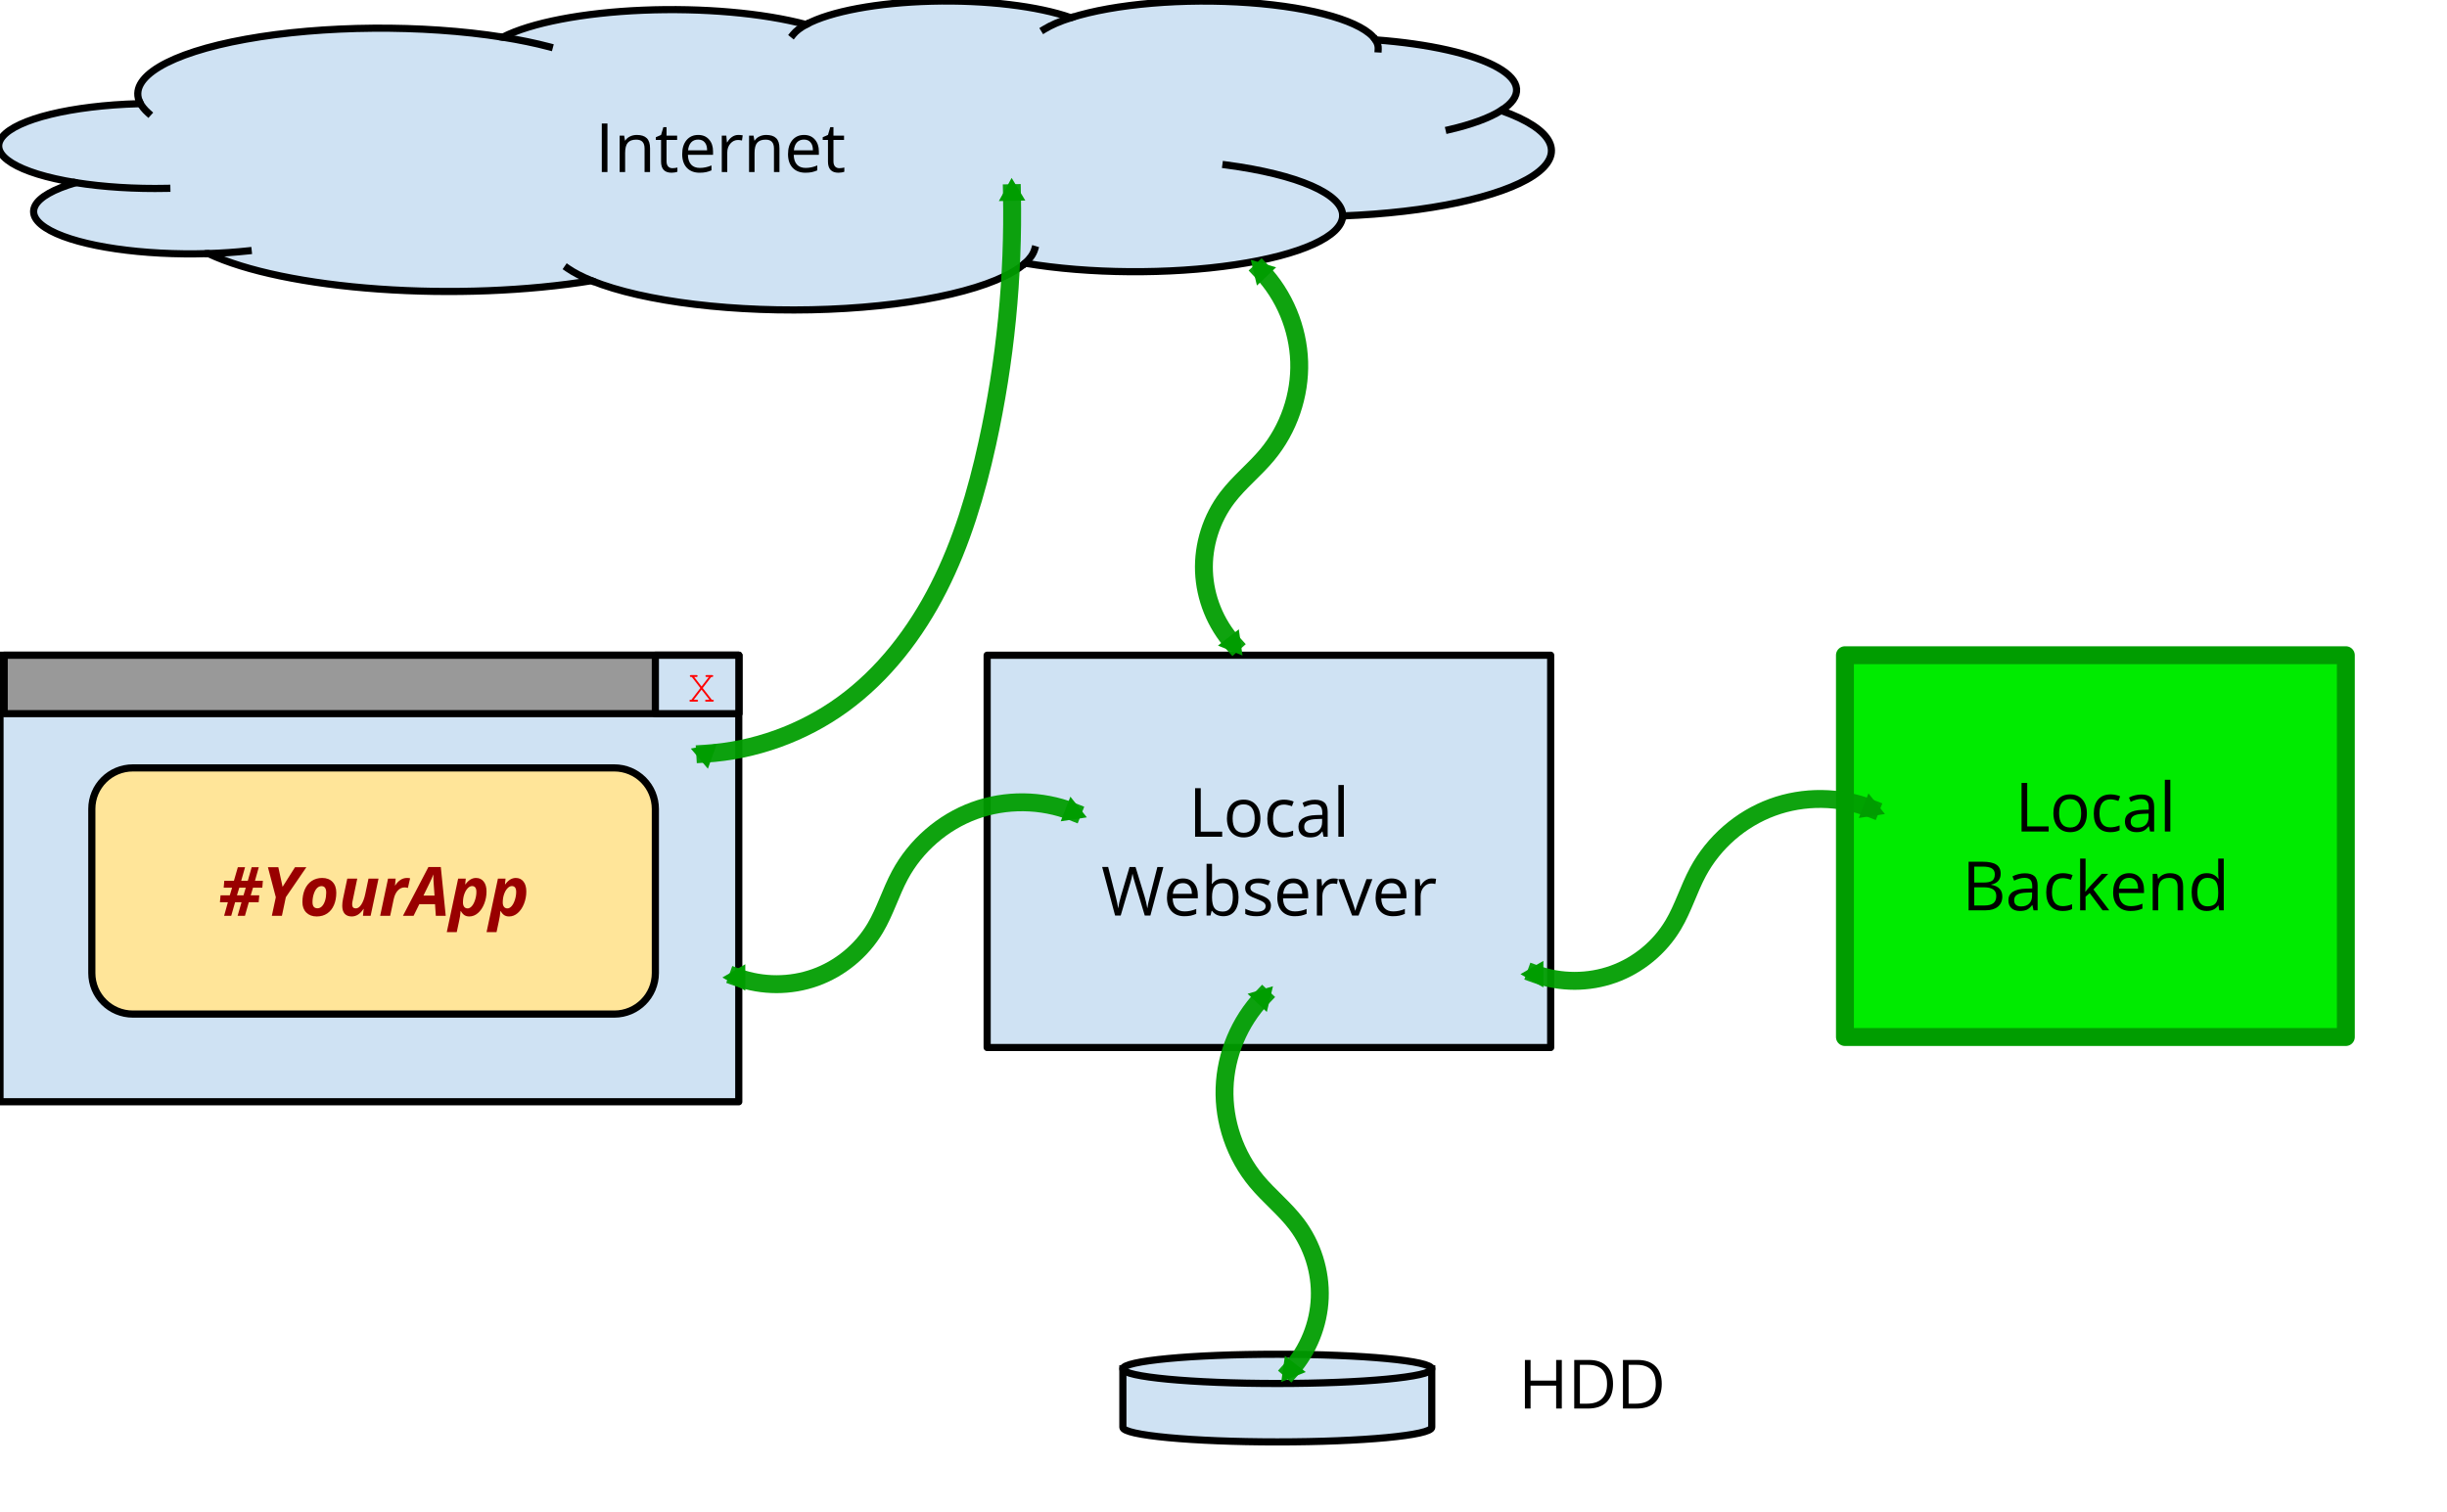 <?xml version="1.0" encoding="UTF-8" standalone="no"?>
<svg
   xmlns:dc="http://purl.org/dc/elements/1.1/"
   xmlns:cc="http://creativecommons.org/ns#"
   xmlns:rdf="http://www.w3.org/1999/02/22-rdf-syntax-ns#"
   xmlns:svg="http://www.w3.org/2000/svg"
   xmlns="http://www.w3.org/2000/svg"
   xmlns:sodipodi="http://sodipodi.sourceforge.net/DTD/sodipodi-0.dtd"
   xmlns:inkscape="http://www.inkscape.org/namespaces/inkscape"
   version="1.1"
   viewBox="0.0 0.0 683.0 422.0"
   fill="none"
   stroke="none"
   stroke-linecap="square"
   stroke-miterlimit="10"
   id="svg2"
   inkscape:version="0.48.4 r9939"
   width="100%"
   height="100%"
   sodipodi:docname="With-delay-remote.svg">
  <sodipodi:namedview
     pagecolor="#ffffff"
     bordercolor="#666666"
     borderopacity="1"
     objecttolerance="10"
     gridtolerance="10"
     guidetolerance="10"
     inkscape:pageopacity="0"
     inkscape:pageshadow="2"
     inkscape:window-width="1440"
     inkscape:window-height="834"
     id="namedview71"
     showgrid="false"
     inkscape:zoom="1.0161054"
     inkscape:cx="388.99593"
     inkscape:cy="248.99217"
     inkscape:window-x="0"
     inkscape:window-y="27"
     inkscape:window-maximized="1"
     inkscape:current-layer="svg2" />
  <defs
     id="defs73">
    <marker
       style="overflow:visible"
       id="TriangleOutM"
       refX="0.0"
       refY="0.0"
       orient="auto"
       inkscape:stockid="TriangleOutM">
      <path
         transform="scale(0.4)"
         style="fill-rule:evenodd;stroke:#000000;stroke-width:1.0pt"
         d="M 5.77,0.0 L -2.88,5.0 L -2.88,-5.0 L 5.77,0.0 z "
         id="path4021" />
    </marker>
    <marker
       style="overflow:visible"
       id="TriangleInM"
       refX="0.0"
       refY="0.0"
       orient="auto"
       inkscape:stockid="TriangleInM">
      <path
         transform="scale(-0.4)"
         style="fill-rule:evenodd;stroke:#000000;stroke-width:1.0pt"
         d="M 5.77,0.0 L -2.88,5.0 L -2.88,-5.0 L 5.77,0.0 z "
         id="path4012" />
    </marker>
    <marker
       style="overflow:visible"
       id="Arrow1Mstart"
       refX="0.0"
       refY="0.0"
       orient="auto"
       inkscape:stockid="Arrow1Mstart">
      <path
         transform="scale(0.4) translate(10,0)"
         style="fill-rule:evenodd;stroke:#000000;stroke-width:1.0pt"
         d="M 0.0,0.0 L 5.0,-5.0 L -12.5,0.0 L 5.0,5.0 L 0.0,0.0 z "
         id="path3882" />
    </marker>
    <marker
       style="overflow:visible"
       id="Arrow1Lstart"
       refX="0.0"
       refY="0.0"
       orient="auto"
       inkscape:stockid="Arrow1Lstart">
      <path
         transform="scale(0.8) translate(12.5,0)"
         style="fill-rule:evenodd;stroke:#000000;stroke-width:1.0pt"
         d="M 0.0,0.0 L 5.0,-5.0 L -12.5,0.0 L 5.0,5.0 L 0.0,0.0 z "
         id="path3876" />
    </marker>
    <inkscape:path-effect
       is_visible="true"
       id="path-effect3870"
       effect="spiro" />
    <inkscape:path-effect
       is_visible="true"
       id="path-effect3866"
       effect="spiro" />
    <inkscape:path-effect
       is_visible="true"
       id="path-effect3862"
       effect="spiro" />
    <inkscape:path-effect
       is_visible="true"
       id="path-effect3090"
       effect="spiro" />
    <inkscape:path-effect
       is_visible="true"
       id="path-effect3086"
       effect="spiro" />
    <inkscape:path-effect
       is_visible="true"
       id="path-effect3082"
       effect="spiro" />
    <inkscape:path-effect
       is_visible="true"
       id="path-effect3078"
       effect="spiro" />
    <inkscape:path-effect
       is_visible="true"
       id="path-effect3074"
       effect="spiro" />
    <inkscape:path-effect
       is_visible="true"
       id="path-effect3070"
       effect="spiro" />
    <inkscape:path-effect
       is_visible="true"
       id="path-effect3066"
       effect="spiro" />
    <inkscape:path-effect
       is_visible="true"
       id="path-effect3062"
       effect="spiro" />
    <inkscape:path-effect
       is_visible="true"
       id="path-effect3058"
       effect="spiro" />
    <inkscape:path-effect
       is_visible="true"
       id="path-effect3054"
       effect="spiro" />
    <marker
       style="overflow:visible"
       id="TriangleInMo"
       refX="0.0"
       refY="0.0"
       orient="auto"
       inkscape:stockid="TriangleInMo">
      <path
         transform="scale(-0.4)"
         style="stroke:#009d00;stroke-width:1.0pt;fill:#009d00;fill-rule:evenodd"
         d="M 5.77,0.0 L -2.88,5.0 L -2.88,-5.0 L 5.77,0.0 z "
         id="path5273" />
    </marker>
    <marker
       style="overflow:visible"
       id="TriangleOutMd"
       refX="0.0"
       refY="0.0"
       orient="auto"
       inkscape:stockid="TriangleOutMd">
      <path
         transform="scale(0.4)"
         style="stroke:#009d00;stroke-width:1.0pt;fill:#009d00;fill-rule:evenodd"
         d="M 5.77,0.0 L -2.88,5.0 L -2.88,-5.0 L 5.77,0.0 z "
         id="path5276" />
    </marker>
    <marker
       style="overflow:visible"
       id="TriangleInMo-6"
       refX="0"
       refY="0"
       orient="auto"
       inkscape:stockid="TriangleInMo">
      <path
         inkscape:connector-curvature="0"
         transform="scale(-0.4,-0.4)"
         style="fill:#009d00;fill-rule:evenodd;stroke:#009d00;stroke-width:1pt"
         d="m 5.77,0 -8.65,5 0,-10 8.65,5 z"
         id="path5273-6" />
    </marker>
    <marker
       style="overflow:visible"
       id="TriangleOutMd-4"
       refX="0"
       refY="0"
       orient="auto"
       inkscape:stockid="TriangleOutMd">
      <path
         inkscape:connector-curvature="0"
         transform="scale(0.4,0.4)"
         style="fill:#009d00;fill-rule:evenodd;stroke:#009d00;stroke-width:1pt"
         d="m 5.77,0 -8.65,5 0,-10 8.65,5 z"
         id="path5276-2" />
    </marker>
    <inkscape:path-effect
       is_visible="true"
       id="path-effect3870-3"
       effect="spiro" />
    <marker
       style="overflow:visible"
       id="TriangleInMo-3"
       refX="0"
       refY="0"
       orient="auto"
       inkscape:stockid="TriangleInMo">
      <path
         inkscape:connector-curvature="0"
         transform="scale(-0.4,-0.4)"
         style="fill:#009d00;fill-rule:evenodd;stroke:#009d00;stroke-width:1pt"
         d="m 5.77,0 -8.65,5 0,-10 8.65,5 z"
         id="path5273-63" />
    </marker>
    <marker
       style="overflow:visible"
       id="TriangleOutMd-3"
       refX="0"
       refY="0"
       orient="auto"
       inkscape:stockid="TriangleOutMd">
      <path
         inkscape:connector-curvature="0"
         transform="scale(0.4,0.4)"
         style="fill:#009d00;fill-rule:evenodd;stroke:#009d00;stroke-width:1pt"
         d="m 5.77,0 -8.65,5 0,-10 8.65,5 z"
         id="path5276-6" />
    </marker>
    <inkscape:path-effect
       is_visible="true"
       id="path-effect3870-3-4"
       effect="spiro" />
    <marker
       style="overflow:visible"
       id="TriangleInMo-8"
       refX="0"
       refY="0"
       orient="auto"
       inkscape:stockid="TriangleInMo">
      <path
         inkscape:connector-curvature="0"
         transform="scale(-0.4,-0.4)"
         style="fill:#009d00;fill-rule:evenodd;stroke:#009d00;stroke-width:1pt"
         d="m 5.77,0 -8.65,5 0,-10 8.65,5 z"
         id="path5273-7" />
    </marker>
    <marker
       style="overflow:visible"
       id="TriangleOutMd-37"
       refX="0"
       refY="0"
       orient="auto"
       inkscape:stockid="TriangleOutMd">
      <path
         inkscape:connector-curvature="0"
         transform="scale(0.4,0.4)"
         style="fill:#009d00;fill-rule:evenodd;stroke:#009d00;stroke-width:1pt"
         d="m 5.77,0 -8.65,5 0,-10 8.65,5 z"
         id="path5276-5" />
    </marker>
    <inkscape:path-effect
       is_visible="true"
       id="path-effect3870-3-4-1"
       effect="spiro" />
    <marker
       style="overflow:visible"
       id="TriangleInMo-1"
       refX="0"
       refY="0"
       orient="auto"
       inkscape:stockid="TriangleInMo">
      <path
         inkscape:connector-curvature="0"
         transform="scale(-0.4,-0.4)"
         style="fill:#009d00;fill-rule:evenodd;stroke:#009d00;stroke-width:1pt"
         d="m 5.77,0 -8.65,5 0,-10 8.65,5 z"
         id="path5273-2" />
    </marker>
    <marker
       style="overflow:visible"
       id="TriangleOutMd-1"
       refX="0"
       refY="0"
       orient="auto"
       inkscape:stockid="TriangleOutMd">
      <path
         inkscape:connector-curvature="0"
         transform="scale(0.4,0.4)"
         style="fill:#009d00;fill-rule:evenodd;stroke:#009d00;stroke-width:1pt"
         d="m 5.77,0 -8.65,5 0,-10 8.65,5 z"
         id="path5276-1" />
    </marker>
    <inkscape:path-effect
       is_visible="true"
       id="path-effect3870-3-4-1-7"
       effect="spiro" />
  </defs>
  <clipPath
     id="p.0">
    <path
       id="path5"
       clip-rule="nonzero"
       d="m0 0l683.0 0l0 422.0l-683.0 0l0 -422.0z" />
  </clipPath>
  <path
     style="fill:#000000;fill-opacity:0;fill-rule:nonzero"
     inkscape:connector-curvature="0"
     d="m 0,0 683.885,0 0,422.913 -683.885,0 z"
     id="path9" />
  <path
     style="fill:#cfe2f3;fill-rule:nonzero"
     inkscape:connector-curvature="0"
     d="m 39.075,28.68 0,0 C 35.585,21.725 47.043,14.84 68.586,10.947 90.129,7.053 117.98,6.834 140.32,10.382 l 0,0 c 7.913,-4.044 22.397,-6.836 39.071,-7.531 16.673,-0.696 33.578,0.787 45.6,3.999 l 0,0 c 6.741,-3.666 19.978,-6.13 35.013,-6.516 15.035,-0.386 29.74,1.359 38.898,4.617 l 0,0 c 12.179,-3.886 31.556,-5.523 49.747,-4.201 18.191,1.322 31.928,5.364 35.267,10.378 l 0,0 c 14.921,1.104 27.351,3.91 34.076,7.693 6.726,3.783 7.088,8.172 0.994,12.033 l 0,0 c 14.693,5.186 18.13,12.096 9.029,18.152 -9.102,6.056 -29.375,10.347 -53.254,11.273 -0.168,5.684 -11.662,10.899 -30.052,13.635 -18.39,2.737 -40.803,2.567 -58.601,-0.443 -7.581,6.807 -28.919,11.816 -54.796,12.862 -25.876,1.046 -51.652,-2.058 -66.191,-7.97 -17.822,2.914 -39.207,3.754 -59.33,2.329 C 85.667,79.268 68.499,75.699 58.161,70.791 l 0,0 C 39.949,71.369 22.341,68.81 14.075,64.385 5.809,59.959 8.645,54.609 21.176,50.989 l 0,0 C 4.931,48.396 -3.359,43.251 0.63,38.236 4.62,33.222 19.983,29.474 38.71,28.948 z"
     id="path11" />
  <path
     style="fill:#000000;fill-opacity:0;fill-rule:nonzero"
     inkscape:connector-curvature="0"
     d="m 21.18,50.989 0,0 c 7.666,1.224 16.522,1.779 25.38,1.591 m 11.601,18.212 c 3.809,-0.121 7.542,-0.377 11.104,-0.761 m 95.85,8.333 c -2.679,-1.089 -4.922,-2.254 -6.691,-3.473 m 127.682,-1.419 0,0 c 1.382,-1.241 2.278,-2.518 2.672,-3.811 m 85.978,-9.382 c 0.179,-6.051 -12.494,-11.591 -32.576,-14.241 m 76.801,-15.183 c -3.252,2.06 -8.217,3.888 -14.506,5.34 m -20.561,-25.067 0,0 c 0.554,0.832 0.811,1.677 0.766,2.522 m -85.778,-8.699 0,0 c -3.038,0.969 -5.541,2.053 -7.431,3.216 m -66.48,-1.318 0,0 c -1.619,0.881 -2.828,1.812 -3.599,2.774 m -81.073,0.759 0,0 c 4.727,0.751 9.1,1.654 13.024,2.691 m -114.267,15.606 0,0 c 0.481,0.959 1.241,1.905 2.273,2.831"
     id="path13" />
  <path
     style="stroke:#000000;stroke-width:2;stroke-linecap:butt;stroke-linejoin:round"
     inkscape:connector-curvature="0"
     d="m 39.075,28.68 0,0 C 35.585,21.725 47.043,14.84 68.586,10.947 90.129,7.053 117.98,6.834 140.32,10.382 l 0,0 c 7.913,-4.044 22.397,-6.836 39.071,-7.531 16.673,-0.696 33.578,0.787 45.6,3.999 l 0,0 c 6.741,-3.666 19.978,-6.13 35.013,-6.516 15.035,-0.386 29.74,1.359 38.898,4.617 l 0,0 c 12.179,-3.886 31.556,-5.523 49.747,-4.201 18.191,1.322 31.928,5.364 35.267,10.378 l 0,0 c 14.921,1.104 27.351,3.91 34.076,7.693 6.726,3.783 7.088,8.172 0.994,12.033 l 0,0 c 14.693,5.186 18.13,12.096 9.029,18.152 -9.102,6.056 -29.375,10.347 -53.254,11.273 -0.168,5.684 -11.662,10.899 -30.052,13.635 -18.39,2.737 -40.803,2.567 -58.601,-0.443 -7.581,6.807 -28.919,11.816 -54.796,12.862 -25.876,1.046 -51.652,-2.058 -66.191,-7.97 -17.822,2.914 -39.207,3.754 -59.33,2.329 C 85.667,79.268 68.499,75.699 58.161,70.791 l 0,0 C 39.949,71.369 22.341,68.81 14.075,64.385 5.809,59.959 8.645,54.609 21.176,50.989 l 0,0 C 4.931,48.396 -3.359,43.251 0.63,38.236 4.62,33.222 19.983,29.474 38.71,28.948 z"
     id="path15" />
  <path
     style="stroke:#000000;stroke-width:2;stroke-linecap:butt;stroke-linejoin:round"
     inkscape:connector-curvature="0"
     d="m 21.18,50.989 0,0 c 7.666,1.224 16.522,1.779 25.38,1.591 m 11.601,18.212 c 3.809,-0.121 7.542,-0.377 11.104,-0.761 m 95.85,8.333 c -2.679,-1.089 -4.922,-2.254 -6.691,-3.473 m 127.682,-1.419 0,0 c 1.382,-1.241 2.278,-2.518 2.672,-3.811 m 85.978,-9.382 c 0.179,-6.051 -12.494,-11.591 -32.576,-14.241 m 76.801,-15.183 c -3.252,2.06 -8.217,3.888 -14.506,5.34 m -20.561,-25.067 0,0 c 0.554,0.832 0.811,1.677 0.766,2.522 m -85.778,-8.699 0,0 c -3.038,0.969 -5.541,2.053 -7.431,3.216 m -66.48,-1.318 0,0 c -1.619,0.881 -2.828,1.812 -3.599,2.774 m -81.073,0.759 0,0 c 4.727,0.751 9.1,1.654 13.024,2.691 m -114.267,15.606 0,0 c 0.481,0.959 1.241,1.905 2.273,2.831"
     id="path17" />
  <path
     style="fill:#000000;fill-rule:nonzero"
     inkscape:connector-curvature="0"
     d="m 167.972,48.031 0,-13.562 1.578,0 0,13.562 -1.578,0 z m 11.936,0 0,-6.578 q 0,-1.25 -0.578,-1.859 -0.562,-0.609 -1.766,-0.609 -1.594,0 -2.344,0.875 -0.734,0.859 -0.734,2.844 l 0,5.328 -1.531,0 0,-10.172 1.25,0 0.25,1.391 0.062,0 q 0.484,-0.75 1.328,-1.156 0.859,-0.422 1.906,-0.422 1.844,0 2.766,0.891 0.922,0.891 0.922,2.828 l 0,6.641 -1.531,0 z m 7.779,-1.078 q 0.406,0 0.781,-0.062 0.391,-0.062 0.609,-0.125 l 0,1.172 q -0.25,0.125 -0.75,0.203 -0.484,0.078 -0.875,0.078 -2.938,0 -2.938,-3.109 l 0,-6.047 -1.469,0 0,-0.75 1.469,-0.641 0.641,-2.172 0.891,0 0,2.359 2.953,0 0,1.203 -2.953,0 0,5.984 q 0,0.922 0.438,1.422 0.438,0.484 1.203,0.484 z m 7.586,1.266 q -2.25,0 -3.562,-1.375 -1.297,-1.375 -1.297,-3.812 0,-2.453 1.203,-3.906 1.219,-1.453 3.266,-1.453 1.906,0 3.016,1.266 1.125,1.25 1.125,3.312 l 0,0.969 -7.016,0 q 0.047,1.797 0.906,2.734 0.859,0.922 2.422,0.922 1.641,0 3.25,-0.688 l 0,1.375 q -0.812,0.344 -1.547,0.5 -0.734,0.156 -1.766,0.156 z m -0.406,-9.25 q -1.234,0 -1.969,0.797 -0.719,0.797 -0.844,2.203 l 5.312,0 q 0,-1.453 -0.656,-2.219 -0.641,-0.781 -1.844,-0.781 z m 11.217,-1.297 q 0.688,0 1.219,0.109 l -0.203,1.438 q -0.641,-0.141 -1.125,-0.141 -1.234,0 -2.109,1 -0.875,1 -0.875,2.5 l 0,5.453 -1.531,0 0,-10.172 1.266,0 0.172,1.891 0.078,0 q 0.562,-1 1.359,-1.531 0.797,-0.547 1.75,-0.547 z m 9.944,10.359 0,-6.578 q 0,-1.25 -0.578,-1.859 -0.562,-0.609 -1.766,-0.609 -1.594,0 -2.344,0.875 -0.734,0.859 -0.734,2.844 l 0,5.328 -1.531,0 0,-10.172 1.25,0 0.25,1.391 0.062,0 q 0.484,-0.75 1.328,-1.156 0.859,-0.422 1.906,-0.422 1.844,0 2.766,0.891 0.922,0.891 0.922,2.828 l 0,6.641 -1.531,0 z m 8.779,0.188 q -2.25,0 -3.562,-1.375 -1.297,-1.375 -1.297,-3.812 0,-2.453 1.203,-3.906 1.219,-1.453 3.266,-1.453 1.906,0 3.016,1.266 1.125,1.25 1.125,3.312 l 0,0.969 -7.016,0 q 0.047,1.797 0.906,2.734 0.859,0.922 2.422,0.922 1.641,0 3.25,-0.688 l 0,1.375 q -0.812,0.344 -1.547,0.5 -0.734,0.156 -1.766,0.156 z m -0.406,-9.25 q -1.234,0 -1.969,0.797 -0.719,0.797 -0.844,2.203 l 5.312,0 q 0,-1.453 -0.656,-2.219 -0.641,-0.781 -1.844,-0.781 z m 9.873,7.984 q 0.406,0 0.781,-0.062 0.391,-0.062 0.609,-0.125 l 0,1.172 q -0.25,0.125 -0.75,0.203 -0.484,0.078 -0.875,0.078 -2.938,0 -2.938,-3.109 l 0,-6.047 -1.469,0 0,-0.75 1.469,-0.641 0.641,-2.172 0.891,0 0,2.359 2.953,0 0,1.203 -2.953,0 0,5.984 q 0,0.922 0.438,1.422 0.438,0.484 1.203,0.484 z"
     id="path19" />
  <path
     style="fill:#cfe2f3;fill-rule:nonzero"
     inkscape:connector-curvature="0"
     d="m 0,182.913 206.205,0 0,124.661 -206.205,0 z"
     id="path21" />
  <path
     style="stroke:#000000;stroke-width:2;stroke-linecap:butt;stroke-linejoin:round"
     inkscape:connector-curvature="0"
     d="m 0,182.913 206.205,0 0,124.661 -206.205,0 z"
     id="path23" />
  <path
     style="fill:#ffe599;fill-rule:nonzero"
     inkscape:connector-curvature="0"
     d="m 25.63,225.824 0,0 c 0,-6.326 5.128,-11.454 11.454,-11.454 l 134.383,0 c 3.038,0 5.951,1.207 8.099,3.355 2.148,2.148 3.355,5.062 3.355,8.099 l 0,45.816 c 0,6.326 -5.128,11.454 -11.454,11.454 l -134.383,0 c -6.326,0 -11.454,-5.128 -11.454,-11.454 z"
     id="path25" />
  <path
     style="stroke:#000000;stroke-width:2;stroke-linecap:butt;stroke-linejoin:round"
     inkscape:connector-curvature="0"
     d="m 25.63,225.824 0,0 c 0,-6.326 5.128,-11.454 11.454,-11.454 l 134.383,0 c 3.038,0 5.951,1.207 8.099,3.355 2.148,2.148 3.355,5.062 3.355,8.099 l 0,45.816 c 0,6.326 -5.128,11.454 -11.454,11.454 l -134.383,0 c -6.326,0 -11.454,-5.128 -11.454,-11.454 z"
     id="path27" />
  <path
     style="fill:#990000;fill-rule:nonzero"
     inkscape:connector-curvature="0"
     d="m 70.619,247.809 -0.641,2.141 2.391,0 -0.172,1.922 -2.75,0 -1.078,3.781 -2.047,0 1.094,-3.781 -1.797,0 -1.078,3.781 -1.984,0 1.047,-3.781 -2.219,0 0.172,-1.922 2.578,0 0.641,-2.141 -2.344,0 0.172,-1.938 2.688,0 1.094,-3.781 2.016,0 -1.078,3.781 1.844,0 1.078,-3.781 1.984,0 -1.062,3.781 2.203,0 -0.156,1.938 -2.594,0 z m -4.484,2.141 1.828,0 0.641,-2.141 -1.812,0 -0.656,2.141 z m 12.739,-2.375 3.469,-5.484 3.172,0 -5.734,8.375 -1.094,5.188 -2.812,0 1.109,-5.188 -2.203,-8.375 2.906,0 1.188,5.484 z m 12.178,1.625 q 0,-1.828 -1.328,-1.828 -0.688,0 -1.25,0.562 -0.547,0.562 -0.906,1.656 -0.344,1.094 -0.344,2.266 0,1.703 1.391,1.703 0.703,0 1.25,-0.562 0.562,-0.578 0.875,-1.594 0.312,-1.016 0.312,-2.203 z m 2.812,0 q 0,1.953 -0.656,3.469 -0.656,1.516 -1.891,2.344 -1.234,0.828 -2.922,0.828 -1.812,0 -2.906,-1.094 -1.078,-1.094 -1.078,-2.891 0,-1.984 0.656,-3.531 0.672,-1.547 1.922,-2.391 1.266,-0.844 2.938,-0.844 1.828,0 2.875,1.094 1.062,1.094 1.062,3.016 z m 3.069,-3.922 2.781,0 -1.266,6.062 q -0.156,0.625 -0.156,1.109 0,1.141 1.016,1.141 0.844,0 1.531,-1.062 0.703,-1.062 1.109,-2.953 l 0.906,-4.297 2.797,0 -2.203,10.375 -2.141,0 0.203,-1.922 -0.062,0 q -1.344,2.109 -3.281,2.109 -1.281,0 -1.969,-0.766 -0.672,-0.766 -0.672,-2.219 0,-0.859 0.219,-1.969 l 1.188,-5.609 z m 16.643,-0.188 q 0.547,0 0.891,0.094 l -0.609,2.688 q -0.422,-0.141 -0.938,-0.141 -1.062,0 -1.875,0.859 -0.812,0.844 -1.156,2.422 l -0.984,4.641 -2.797,0 2.203,-10.375 2.125,0 -0.188,1.922 0.047,0 q 1.375,-2.109 3.281,-2.109 z m 7.852,7.328 -4.391,0 -1.594,3.234 -2.969,0 7.109,-13.625 3.453,0 1.375,13.625 -2.766,0 -0.219,-3.234 z m -0.141,-2.406 -0.234,-3.25 q -0.094,-1.219 -0.094,-2.344 l 0,-0.328 q -0.406,1.109 -1.016,2.344 l -1.75,3.578 3.094,0 z m 11.59,-4.922 q 1.344,0 2.125,1 0.797,0.984 0.797,2.781 0,1.766 -0.641,3.406 -0.641,1.641 -1.75,2.609 -1.094,0.953 -2.422,0.953 -0.766,0 -1.328,-0.344 -0.547,-0.344 -1.031,-1.172 l -0.062,0 q -0.109,1.484 -0.406,2.734 l -0.672,3.156 -2.781,0 3.172,-14.938 2.125,0 -0.156,1.578 0.094,0 q 1.266,-1.766 2.938,-1.766 z m -1.125,2.266 q -0.625,0 -1.219,0.625 -0.594,0.625 -0.953,1.672 -0.359,1.031 -0.359,2.297 0,0.75 0.344,1.203 0.344,0.438 0.953,0.438 0.625,0 1.188,-0.641 0.562,-0.641 0.906,-1.75 0.359,-1.125 0.359,-2.219 0,-1.625 -1.219,-1.625 z m 12.229,-2.266 q 1.344,0 2.125,1 0.797,0.984 0.797,2.781 0,1.766 -0.641,3.406 -0.641,1.641 -1.75,2.609 -1.094,0.953 -2.422,0.953 -0.766,0 -1.328,-0.344 -0.547,-0.344 -1.031,-1.172 l -0.062,0 q -0.109,1.484 -0.406,2.734 l -0.672,3.156 -2.781,0 3.172,-14.938 2.125,0 -0.156,1.578 0.094,0 q 1.266,-1.766 2.938,-1.766 z m -1.125,2.266 q -0.625,0 -1.219,0.625 -0.594,0.625 -0.953,1.672 -0.359,1.031 -0.359,2.297 0,0.75 0.344,1.203 0.344,0.438 0.953,0.438 0.625,0 1.188,-0.641 0.562,-0.641 0.906,-1.75 0.359,-1.125 0.359,-2.219 0,-1.625 -1.219,-1.625 z"
     id="path29" />
  <path
     style="fill:#999999;fill-rule:nonzero"
     inkscape:connector-curvature="0"
     d="m 1.165,182.913 205.039,0 0,16.315 -205.039,0 z"
     id="path31" />
  <path
     style="stroke:#000000;stroke-width:2;stroke-linecap:butt;stroke-linejoin:round"
     inkscape:connector-curvature="0"
     d="m 1.165,182.913 205.039,0 0,16.315 -205.039,0 z"
     id="path33" />
  <path
     style="fill:#cfe2f3;fill-rule:nonzero"
     inkscape:connector-curvature="0"
     d="m 182.921,182.916 23.307,0 0,16.315 -23.307,0 z"
     id="path35" />
  <path
     style="stroke:#000000;stroke-width:2;stroke-linecap:butt;stroke-linejoin:round"
     inkscape:connector-curvature="0"
     d="m 182.921,182.916 23.307,0 0,16.315 -23.307,0 z"
     id="path37" />
  <path
     style="fill:#ff0000;fill-rule:nonzero"
     inkscape:connector-curvature="0"
     d="m 196.14,192.077 2.531,3.266 0.203,0 q 0.188,0 0.266,0.078 0.094,0.062 0.094,0.188 0,0.109 -0.094,0.188 -0.078,0.078 -0.266,0.078 l -1.703,0 q -0.203,0 -0.281,-0.078 -0.078,-0.078 -0.078,-0.188 0,-0.125 0.078,-0.188 0.078,-0.078 0.281,-0.078 l 0.844,0 -2.203,-2.828 -2.172,2.828 0.844,0 q 0.188,0 0.266,0.078 0.094,0.062 0.094,0.188 0,0.109 -0.094,0.188 -0.078,0.078 -0.266,0.078 l -1.703,0 q -0.188,0 -0.266,-0.078 -0.078,-0.078 -0.078,-0.188 0,-0.094 0.047,-0.156 0.047,-0.078 0.109,-0.094 0.062,-0.016 0.391,-0.016 l 2.5,-3.266 -2.391,-3.094 -0.188,0 q -0.203,0 -0.281,-0.078 -0.078,-0.078 -0.078,-0.188 0,-0.125 0.078,-0.188 0.078,-0.078 0.281,-0.078 l 1.453,0 q 0.188,0 0.266,0.078 0.094,0.062 0.094,0.188 0,0.109 -0.094,0.188 -0.078,0.078 -0.266,0.078 l -0.609,0 2.062,2.656 2.047,-2.656 -0.594,0 q -0.203,0 -0.281,-0.078 -0.078,-0.078 -0.078,-0.188 0,-0.125 0.078,-0.188 0.078,-0.078 0.281,-0.078 l 1.453,0 q 0.188,0 0.266,0.078 0.094,0.062 0.094,0.188 0,0.109 -0.094,0.188 -0.078,0.078 -0.266,0.078 l -0.203,0 -2.375,3.094 z"
     id="path39" />
  <path
     style="fill:#cfe2f3;fill-rule:nonzero"
     inkscape:connector-curvature="0"
     d="m 275.53,182.913 157.291,0 0,109.512 -157.291,0 z"
     id="path41" />
  <path
     style="stroke:#000000;stroke-width:2;stroke-linecap:butt;stroke-linejoin:round"
     inkscape:connector-curvature="0"
     d="m 275.53,182.913 157.291,0 0,109.512 -157.291,0 z"
     id="path43" />
  <path
     style="fill:#000000;fill-rule:nonzero"
     inkscape:connector-curvature="0"
     d="m 333.571,233.589 0,-13.562 1.578,0 0,12.141 5.984,0 0,1.422 -7.562,0 z m 18.23,-5.094 q 0,2.484 -1.25,3.891 -1.25,1.391 -3.453,1.391 -1.375,0 -2.438,-0.641 -1.047,-0.641 -1.625,-1.828 -0.578,-1.203 -0.578,-2.812 0,-2.484 1.234,-3.875 1.25,-1.391 3.469,-1.391 2.125,0 3.375,1.422 1.266,1.422 1.266,3.844 z m -7.75,0 q 0,1.953 0.781,2.969 0.781,1.016 2.297,1.016 1.516,0 2.297,-1.016 0.781,-1.016 0.781,-2.969 0,-1.938 -0.781,-2.938 -0.781,-1.016 -2.312,-1.016 -1.516,0 -2.297,1 -0.766,0.984 -0.766,2.953 z m 14.315,5.281 q -2.219,0 -3.438,-1.359 -1.203,-1.359 -1.203,-3.844 0,-2.562 1.234,-3.953 1.234,-1.391 3.5,-1.391 0.734,0 1.469,0.172 0.734,0.156 1.156,0.359 l -0.484,1.312 q -0.5,-0.203 -1.109,-0.328 -0.609,-0.141 -1.062,-0.141 -3.109,0 -3.109,3.953 0,1.875 0.75,2.875 0.766,1 2.25,1 1.281,0 2.609,-0.547 l 0,1.359 q -1.016,0.531 -2.562,0.531 z m 11.069,-0.188 -0.312,-1.453 -0.078,0 q -0.75,0.969 -1.516,1.312 -0.75,0.328 -1.891,0.328 -1.5,0 -2.359,-0.781 -0.859,-0.781 -0.859,-2.219 0,-3.078 4.922,-3.234 l 1.734,-0.047 0,-0.625 q 0,-1.203 -0.516,-1.766 -0.516,-0.578 -1.656,-0.578 -1.266,0 -2.875,0.781 l -0.469,-1.188 q 0.75,-0.406 1.641,-0.625 0.906,-0.234 1.797,-0.234 1.828,0 2.703,0.812 0.875,0.797 0.875,2.578 l 0,6.938 -1.141,0 z m -3.484,-1.078 q 1.438,0 2.25,-0.781 0.828,-0.797 0.828,-2.219 l 0,-0.922 -1.531,0.062 q -1.844,0.062 -2.656,0.578 -0.812,0.5 -0.812,1.562 0,0.844 0.5,1.281 0.516,0.438 1.422,0.438 z m 9.141,1.078 -1.531,0 0,-14.438 1.531,0 0,14.438 z"
     id="path45" />
  <path
     style="fill:#000000;fill-rule:nonzero"
     inkscape:connector-curvature="0"
     d="m 321.088,255.589 -1.562,0 -2.734,-9.078 q -0.188,-0.609 -0.438,-1.516 -0.234,-0.922 -0.25,-1.109 -0.203,1.219 -0.641,2.672 l -2.656,9.031 -1.562,0 -3.609,-13.562 1.672,0 2.141,8.375 q 0.453,1.766 0.656,3.188 0.25,-1.688 0.734,-3.312 l 2.438,-8.25 1.672,0 2.547,8.328 q 0.438,1.438 0.75,3.234 0.172,-1.312 0.672,-3.203 l 2.125,-8.359 1.672,0 -3.625,13.562 z m 9.49,0.188 q -2.25,0 -3.562,-1.375 -1.297,-1.375 -1.297,-3.812 0,-2.453 1.203,-3.906 1.219,-1.453 3.266,-1.453 1.906,0 3.016,1.266 1.125,1.25 1.125,3.312 l 0,0.969 -7.016,0 q 0.047,1.797 0.906,2.734 0.859,0.922 2.422,0.922 1.641,0 3.25,-0.688 l 0,1.375 q -0.812,0.344 -1.547,0.5 -0.734,0.156 -1.766,0.156 z m -0.406,-9.25 q -1.234,0 -1.969,0.797 -0.719,0.797 -0.844,2.203 l 5.312,0 q 0,-1.453 -0.656,-2.219 -0.641,-0.781 -1.844,-0.781 z m 11.311,-1.266 q 2.016,0 3.109,1.375 1.109,1.359 1.109,3.859 0,2.5 -1.125,3.891 -1.109,1.391 -3.094,1.391 -0.984,0 -1.812,-0.359 -0.812,-0.375 -1.375,-1.141 l -0.109,0 -0.328,1.312 -1.094,0 0,-14.438 1.531,0 0,3.516 q 0,1.172 -0.078,2.109 l 0.078,0 q 1.078,-1.516 3.188,-1.516 z m -0.219,1.281 q -1.578,0 -2.281,0.906 -0.688,0.906 -0.688,3.047 0,2.141 0.719,3.062 0.719,0.922 2.281,0.922 1.422,0 2.109,-1.031 0.703,-1.031 0.703,-2.969 0,-1.984 -0.703,-2.953 -0.688,-0.984 -2.141,-0.984 z m 13.479,6.266 q 0,1.422 -1.062,2.203 -1.047,0.766 -2.953,0.766 -2.031,0 -3.156,-0.641 l 0,-1.438 q 0.734,0.375 1.562,0.594 0.844,0.219 1.625,0.219 1.203,0 1.844,-0.391 0.656,-0.391 0.656,-1.172 0,-0.594 -0.516,-1.016 -0.516,-0.422 -2,-1 -1.422,-0.531 -2.031,-0.922 -0.594,-0.391 -0.891,-0.891 -0.281,-0.516 -0.281,-1.203 0,-1.25 1,-1.969 1.016,-0.719 2.781,-0.719 1.641,0 3.219,0.672 l -0.547,1.25 q -1.531,-0.625 -2.781,-0.625 -1.094,0 -1.656,0.344 -0.547,0.344 -0.547,0.938 0,0.422 0.203,0.703 0.203,0.281 0.672,0.547 0.469,0.266 1.781,0.75 1.812,0.656 2.438,1.328 0.641,0.672 0.641,1.672 z m 6.634,2.969 q -2.25,0 -3.562,-1.375 -1.297,-1.375 -1.297,-3.812 0,-2.453 1.203,-3.906 1.219,-1.453 3.266,-1.453 1.906,0 3.016,1.266 1.125,1.25 1.125,3.312 l 0,0.969 -7.016,0 q 0.047,1.797 0.906,2.734 0.859,0.922 2.422,0.922 1.641,0 3.25,-0.688 l 0,1.375 q -0.812,0.344 -1.547,0.5 -0.734,0.156 -1.766,0.156 z m -0.406,-9.25 q -1.234,0 -1.969,0.797 -0.719,0.797 -0.844,2.203 l 5.312,0 q 0,-1.453 -0.656,-2.219 -0.641,-0.781 -1.844,-0.781 z m 11.217,-1.297 q 0.688,0 1.219,0.109 l -0.203,1.438 q -0.641,-0.141 -1.125,-0.141 -1.234,0 -2.109,1 -0.875,1 -0.875,2.5 l 0,5.453 -1.531,0 0,-10.172 1.266,0 0.172,1.891 0.078,0 q 0.562,-1 1.359,-1.531 0.797,-0.547 1.75,-0.547 z m 5.209,10.359 -3.859,-10.172 1.656,0 2.188,6.031 q 0.734,2.125 0.875,2.75 l 0.062,0 q 0.109,-0.5 0.641,-2.031 0.547,-1.547 2.453,-6.75 l 1.641,0 -3.859,10.172 -1.797,0 z m 11.409,0.188 q -2.25,0 -3.562,-1.375 -1.297,-1.375 -1.297,-3.812 0,-2.453 1.203,-3.906 1.219,-1.453 3.266,-1.453 1.906,0 3.016,1.266 1.125,1.25 1.125,3.312 l 0,0.969 -7.016,0 q 0.047,1.797 0.906,2.734 0.859,0.922 2.422,0.922 1.641,0 3.25,-0.688 l 0,1.375 q -0.812,0.344 -1.547,0.5 -0.734,0.156 -1.766,0.156 z m -0.406,-9.25 q -1.234,0 -1.969,0.797 -0.719,0.797 -0.844,2.203 l 5.312,0 q 0,-1.453 -0.656,-2.219 -0.641,-0.781 -1.844,-0.781 z m 11.217,-1.297 q 0.688,0 1.219,0.109 l -0.203,1.438 q -0.641,-0.141 -1.125,-0.141 -1.234,0 -2.109,1 -0.875,1 -0.875,2.5 l 0,5.453 -1.531,0 0,-10.172 1.266,0 0.172,1.891 0.078,0 q 0.562,-1 1.359,-1.531 0.797,-0.547 1.75,-0.547 z"
     id="path47" />
  <path
     style="fill:#cfe2f3;fill-rule:nonzero"
     inkscape:connector-curvature="0"
     d="m 313.412,382.138 0,0 c 0,-2.252 19.3,-4.077 43.108,-4.077 23.808,0 43.108,1.826 43.108,4.077 l 0,16.31 c 0,2.252 -19.3,4.077 -43.108,4.077 -23.808,0 -43.108,-1.826 -43.108,-4.077 z"
     id="path49" />
  <path
     style="fill:#000000;fill-opacity:0;fill-rule:nonzero"
     inkscape:connector-curvature="0"
     d="m 399.627,382.138 0,0 c 0,2.252 -19.3,4.077 -43.108,4.077 -23.808,0 -43.108,-1.825 -43.108,-4.077"
     id="path51" />
  <path
     style="fill:#000000;fill-opacity:0;fill-rule:nonzero"
     inkscape:connector-curvature="0"
     d="m 313.412,382.138 0,0 c 0,-2.252 19.3,-4.077 43.108,-4.077 23.808,0 43.108,1.826 43.108,4.077 l 0,16.31 c 0,2.252 -19.3,4.077 -43.108,4.077 -23.808,0 -43.108,-1.826 -43.108,-4.077 z"
     id="path53" />
  <path
     style="stroke:#000000;stroke-width:2;stroke-linecap:butt;stroke-linejoin:round"
     inkscape:connector-curvature="0"
     d="m 399.627,382.138 0,0 c 0,2.252 -19.3,4.077 -43.108,4.077 -23.808,0 -43.108,-1.825 -43.108,-4.077"
     id="path55" />
  <path
     style="stroke:#000000;stroke-width:2;stroke-linecap:butt;stroke-linejoin:round"
     inkscape:connector-curvature="0"
     d="m 313.412,382.138 0,0 c 0,-2.252 19.3,-4.077 43.108,-4.077 23.808,0 43.108,1.826 43.108,4.077 l 0,16.31 c 0,2.252 -19.3,4.077 -43.108,4.077 -23.808,0 -43.108,-1.826 -43.108,-4.077 z"
     id="path57" />
  <path
     style="fill:#000000;fill-opacity:0;fill-rule:nonzero"
     inkscape:connector-curvature="0"
     d="m 414.772,366.294 68.724,0 0,48 -68.724,0 z"
     id="path59" />
  <path
     style="fill:#000000;fill-rule:nonzero"
     inkscape:connector-curvature="0"
     d="m 435.928,393.214 -1.578,0 0,-6.391 -7.141,0 0,6.391 -1.578,0 0,-13.562 1.578,0 0,5.766 7.141,0 0,-5.766 1.578,0 0,13.562 z m 14.296,-6.906 q 0,3.359 -1.828,5.141 -1.812,1.766 -5.234,1.766 l -3.766,0 0,-13.562 4.156,0 q 3.172,0 4.922,1.75 1.75,1.75 1.75,4.906 z m -1.672,0.047 q 0,-2.656 -1.328,-4 -1.328,-1.344 -3.953,-1.344 l -2.297,0 0,10.844 1.922,0 q 2.828,0 4.234,-1.391 1.422,-1.391 1.422,-4.109 z m 15.272,-0.047 q 0,3.359 -1.828,5.141 -1.812,1.766 -5.234,1.766 l -3.766,0 0,-13.562 4.156,0 q 3.172,0 4.922,1.75 1.75,1.75 1.75,4.906 z m -1.672,0.047 q 0,-2.656 -1.328,-4 -1.328,-1.344 -3.953,-1.344 l -2.297,0 0,10.844 1.922,0 q 2.828,0 4.234,-1.391 1.422,-1.391 1.422,-4.109 z"
     id="path61" />
  <path
     style="stroke:#009d00;stroke-width:5;stroke-linecap:butt;stroke-linejoin:round;stroke-opacity:1;stroke-miterlimit:10;stroke-dasharray:none;fill:#00eb00;fill-opacity:1"
     inkscape:connector-curvature="0"
     d="m 514.953,182.913 139.811,0 0,106.583 -139.811,0 z"
     id="path65" />
  <path
     style="fill:#000000;fill-rule:nonzero"
     inkscape:connector-curvature="0"
     d="m 564.254,232.125 0,-13.562 1.578,0 0,12.141 5.984,0 0,1.422 -7.562,0 z m 18.23,-5.094 q 0,2.484 -1.25,3.891 -1.25,1.391 -3.453,1.391 -1.375,0 -2.438,-0.641 -1.047,-0.641 -1.625,-1.828 -0.578,-1.203 -0.578,-2.812 0,-2.484 1.234,-3.875 1.25,-1.391 3.469,-1.391 2.125,0 3.375,1.422 1.266,1.422 1.266,3.844 z m -7.75,0 q 0,1.953 0.781,2.969 0.781,1.016 2.297,1.016 1.516,0 2.297,-1.016 0.781,-1.016 0.781,-2.969 0,-1.938 -0.781,-2.938 -0.781,-1.016 -2.312,-1.016 -1.516,0 -2.297,1 -0.766,0.984 -0.766,2.953 z m 14.315,5.281 q -2.219,0 -3.438,-1.359 -1.203,-1.359 -1.203,-3.844 0,-2.562 1.234,-3.953 1.234,-1.391 3.5,-1.391 0.734,0 1.469,0.172 0.734,0.156 1.156,0.359 l -0.484,1.312 q -0.5,-0.203 -1.109,-0.328 -0.609,-0.141 -1.062,-0.141 -3.109,0 -3.109,3.953 0,1.875 0.75,2.875 0.766,1 2.25,1 1.281,0 2.609,-0.547 l 0,1.359 q -1.016,0.531 -2.562,0.531 z m 11.069,-0.188 -0.312,-1.453 -0.078,0 q -0.75,0.969 -1.516,1.312 -0.75,0.328 -1.891,0.328 -1.5,0 -2.359,-0.781 -0.859,-0.781 -0.859,-2.219 0,-3.078 4.922,-3.234 l 1.734,-0.047 0,-0.625 q 0,-1.203 -0.516,-1.766 -0.516,-0.578 -1.656,-0.578 -1.266,0 -2.875,0.781 l -0.469,-1.188 q 0.75,-0.406 1.641,-0.625 0.906,-0.234 1.797,-0.234 1.828,0 2.703,0.812 0.875,0.797 0.875,2.578 l 0,6.938 -1.141,0 z m -3.484,-1.078 q 1.438,0 2.25,-0.781 0.828,-0.797 0.828,-2.219 l 0,-0.922 -1.531,0.062 q -1.844,0.062 -2.656,0.578 -0.812,0.5 -0.812,1.562 0,0.844 0.5,1.281 0.516,0.438 1.422,0.438 z m 9.141,1.078 -1.531,0 0,-14.438 1.531,0 0,14.438 z"
     id="path67" />
  <path
     style="fill:#000000;fill-rule:nonzero"
     inkscape:connector-curvature="0"
     d="m 549.473,240.562 3.844,0 q 2.688,0 3.891,0.812 1.219,0.797 1.219,2.547 0,1.203 -0.672,1.984 -0.672,0.781 -1.969,1.016 l 0,0.094 q 3.094,0.531 3.094,3.25 0,1.812 -1.234,2.844 -1.234,1.016 -3.438,1.016 l -4.734,0 0,-13.562 z m 1.578,5.812 2.609,0 q 1.656,0 2.391,-0.516 0.734,-0.531 0.734,-1.781 0,-1.141 -0.812,-1.641 -0.812,-0.516 -2.594,-0.516 l -2.328,0 0,4.453 z m 0,1.328 0,5.078 2.828,0 q 1.641,0 2.469,-0.625 0.844,-0.641 0.844,-2 0,-1.266 -0.859,-1.859 -0.844,-0.594 -2.578,-0.594 l -2.703,0 z m 16.541,6.422 -0.312,-1.453 -0.078,0 q -0.75,0.969 -1.516,1.312 -0.75,0.328 -1.891,0.328 -1.5,0 -2.359,-0.781 -0.859,-0.781 -0.859,-2.219 0,-3.078 4.922,-3.234 l 1.734,-0.047 0,-0.625 q 0,-1.203 -0.516,-1.766 -0.516,-0.578 -1.656,-0.578 -1.266,0 -2.875,0.781 l -0.469,-1.188 q 0.75,-0.406 1.641,-0.625 0.906,-0.234 1.797,-0.234 1.828,0 2.703,0.812 0.875,0.797 0.875,2.578 l 0,6.938 -1.141,0 z m -3.484,-1.078 q 1.438,0 2.25,-0.781 0.828,-0.797 0.828,-2.219 l 0,-0.922 -1.531,0.062 q -1.844,0.062 -2.656,0.578 -0.812,0.5 -0.812,1.562 0,0.844 0.5,1.281 0.516,0.438 1.422,0.438 z m 11.673,1.266 q -2.219,0 -3.438,-1.359 -1.203,-1.359 -1.203,-3.844 0,-2.562 1.234,-3.953 1.234,-1.391 3.5,-1.391 0.734,0 1.469,0.172 0.734,0.156 1.156,0.359 l -0.484,1.312 q -0.5,-0.203 -1.109,-0.328 -0.609,-0.141 -1.062,-0.141 -3.109,0 -3.109,3.953 0,1.875 0.75,2.875 0.766,1 2.25,1 1.281,0 2.609,-0.547 l 0,1.359 q -1.016,0.531 -2.562,0.531 z m 6.335,-5.391 q 0.391,-0.562 1.219,-1.484 l 3.281,-3.484 1.828,0 -4.125,4.344 4.406,5.828 -1.859,0 -3.594,-4.812 -1.156,1.016 0,3.797 -1.516,0 0,-14.438 1.516,0 0,7.656 q 0,0.516 -0.078,1.578 l 0.078,0 z m 12.558,5.391 q -2.25,0 -3.562,-1.375 -1.297,-1.375 -1.297,-3.812 0,-2.453 1.203,-3.906 1.219,-1.453 3.266,-1.453 1.906,0 3.016,1.266 1.125,1.25 1.125,3.312 l 0,0.969 -7.016,0 q 0.047,1.797 0.906,2.734 0.859,0.922 2.422,0.922 1.641,0 3.25,-0.688 l 0,1.375 q -0.812,0.344 -1.547,0.5 -0.734,0.156 -1.766,0.156 z m -0.406,-9.25 q -1.234,0 -1.969,0.797 -0.719,0.797 -0.844,2.203 l 5.312,0 q 0,-1.453 -0.656,-2.219 -0.641,-0.781 -1.844,-0.781 z m 13.545,9.062 0,-6.578 q 0,-1.25 -0.578,-1.859 -0.562,-0.609 -1.766,-0.609 -1.594,0 -2.344,0.875 -0.734,0.859 -0.734,2.844 l 0,5.328 -1.531,0 0,-10.172 1.25,0 0.25,1.391 0.062,0 q 0.484,-0.75 1.328,-1.156 0.859,-0.422 1.906,-0.422 1.844,0 2.766,0.891 0.922,0.891 0.922,2.828 l 0,6.641 -1.531,0 z m 11.404,-1.359 -0.078,0 q -1.062,1.547 -3.188,1.547 -2,0 -3.109,-1.359 -1.109,-1.375 -1.109,-3.891 0,-2.516 1.109,-3.906 1.125,-1.391 3.109,-1.391 2.062,0 3.172,1.516 l 0.125,0 -0.078,-0.734 -0.031,-0.719 0,-4.141 1.547,0 0,14.438 -1.25,0 -0.219,-1.359 z m -3.078,0.25 q 1.578,0 2.281,-0.859 0.719,-0.859 0.719,-2.766 l 0,-0.328 q 0,-2.156 -0.719,-3.078 -0.719,-0.922 -2.297,-0.922 -1.359,0 -2.078,1.062 -0.719,1.047 -0.719,2.969 0,1.938 0.719,2.938 0.719,0.984 2.094,0.984 z"
     id="path69" />
  <path
     inkscape:connector-curvature="0"
     inkscape:original-d="m 196.82997,210.40778 c 13.11791,-3.51156 26.42721,-5.80834 38.38185,-13.7781 22.01061,-14.67374 31.69399,-51.18671 40.35014,-72.82709 1.43393,-3.58482 6.88905,-62.291259 6.88905,-69.874636"
     inkscape:path-effect="#path-effect3870"
     id="path3868"
     d="m 196.83,210.408 c 13.75,-0.849 27.231,-5.688 38.382,-13.778 11.489,-8.335 20.364,-19.929 26.791,-32.584 6.428,-12.655 10.507,-26.382 13.559,-40.243 5.044,-22.911 7.362,-46.42 6.889,-69.875"
     style="stroke-linejoin:miter;opacity:0.94;marker-end:url(#TriangleOutMd);stroke-opacity:1;fill-opacity:1;marker-start:url(#TriangleInMo);stroke:#009d00;stroke-linecap:butt;stroke-miterlimit:10;stroke-dasharray:none;stroke-width:5;fill:none" />
  <path
     inkscape:connector-curvature="0"
     inkscape:original-d="m 205.89729,272.87288 c 13.11791,-3.51156 26.42721,-5.80834 38.38185,-13.7781 22.01061,-14.67374 -1.76711,6.87813 6.88904,-14.76224 1.43393,-3.58482 48.22335,-10.13132 48.22335,-17.7147"
     inkscape:path-effect="#path-effect3870-3"
     id="path3868-6"
     d="m 205.897,272.873 c 6.932,2.495 14.733,2.498 21.667,0.009 6.934,-2.489 12.952,-7.453 16.715,-13.787 2.775,-4.672 4.321,-9.974 6.889,-14.762 4.426,-8.252 11.955,-14.793 20.745,-18.022 8.79,-3.229 18.762,-3.118 27.478,0.307"
     style="opacity:0.94;fill:none;stroke:#009d00;stroke-width:5;stroke-linecap:butt;stroke-linejoin:miter;stroke-miterlimit:10;stroke-opacity:1;stroke-dasharray:none;marker-start:url(#TriangleInMo);marker-end:url(#TriangleOutMd)"
     sodipodi:nodetypes="cssc" />
  <path
     inkscape:connector-curvature="0"
     inkscape:original-d="m 428.65605,271.94418 c 13.11791,-3.51156 26.42721,-5.80834 38.38185,-13.7781 22.01061,-14.67374 -14.82762,-23.22516 6.88904,-14.76224 59.1114,23.03555 51.13591,-8.78706 48.22335,-17.7147"
     inkscape:path-effect="#path-effect3870-3-4"
     id="path3868-6-2"
     d="m 428.656,271.944 c 6.932,2.495 14.733,2.498 21.667,0.009 6.934,-2.489 12.952,-7.453 16.715,-13.787 2.775,-4.672 4.321,-9.974 6.889,-14.762 4.426,-8.252 11.955,-14.793 20.745,-18.022 8.79,-3.229 18.762,-3.118 27.478,0.307"
     style="opacity:0.94;fill:none;stroke:#009d00;stroke-width:5;stroke-linecap:butt;stroke-linejoin:miter;stroke-miterlimit:10;stroke-opacity:1;stroke-dasharray:none;marker-start:url(#TriangleInMo);marker-end:url(#TriangleOutMd)"
     sodipodi:nodetypes="cssc" />
  <path
     inkscape:connector-curvature="0"
     inkscape:original-d="m 360.24412,382.43638 c 1.65737,-13.47827 4.51277,-26.679 1.60076,-40.74849 -5.36152,-25.90444 -27.0882,5.04929 -11.10736,-11.91676 43.49889,-46.18053 11.00553,-50.70476 1.63686,-51.34806"
     inkscape:path-effect="#path-effect3870-3-4-1"
     id="path3868-6-2-3"
     d="m 360.244,382.436 c 4.91,-5.493 7.834,-12.725 8.124,-20.087 0.289,-7.362 -2.059,-14.8 -6.523,-20.662 -3.292,-4.323 -7.629,-7.742 -11.107,-11.917 -5.994,-7.195 -9.238,-16.625 -8.94,-25.985 0.298,-9.36 4.137,-18.564 10.577,-25.363"
     style="opacity:0.94;fill:none;stroke:#009d00;stroke-width:5;stroke-linecap:butt;stroke-linejoin:miter;stroke-miterlimit:10;stroke-opacity:1;stroke-dasharray:none;marker-start:url(#TriangleInMo);marker-end:url(#TriangleOutMd)"
     sodipodi:nodetypes="cssc" />
  <path
     inkscape:connector-curvature="0"
     inkscape:original-d="m 344.17858,179.63282 c -1.65737,-13.47827 -4.51277,-26.679 -1.60076,-40.74849 5.36152,-25.90444 27.0882,5.04929 11.10736,-11.91676 -43.49889,-46.180535 -11.00553,-50.704765 -1.63686,-51.348065"
     inkscape:path-effect="#path-effect3870-3-4-1-7"
     id="path3868-6-2-3-2"
     d="m 344.179,179.633 c -4.91,-5.493 -7.834,-12.725 -8.124,-20.087 -0.289,-7.362 2.059,-14.8 6.523,-20.662 3.292,-4.323 7.629,-7.742 11.107,-11.917 5.994,-7.195 9.238,-16.625 8.94,-25.985 -0.298,-9.36 -4.137,-18.564 -10.577,-25.363"
     style="opacity:0.94;fill:none;stroke:#009d00;stroke-width:5;stroke-linecap:butt;stroke-linejoin:miter;stroke-miterlimit:10;stroke-opacity:1;stroke-dasharray:none;marker-start:url(#TriangleInMo);marker-end:url(#TriangleOutMd)"
     sodipodi:nodetypes="cssc" />
</svg>

